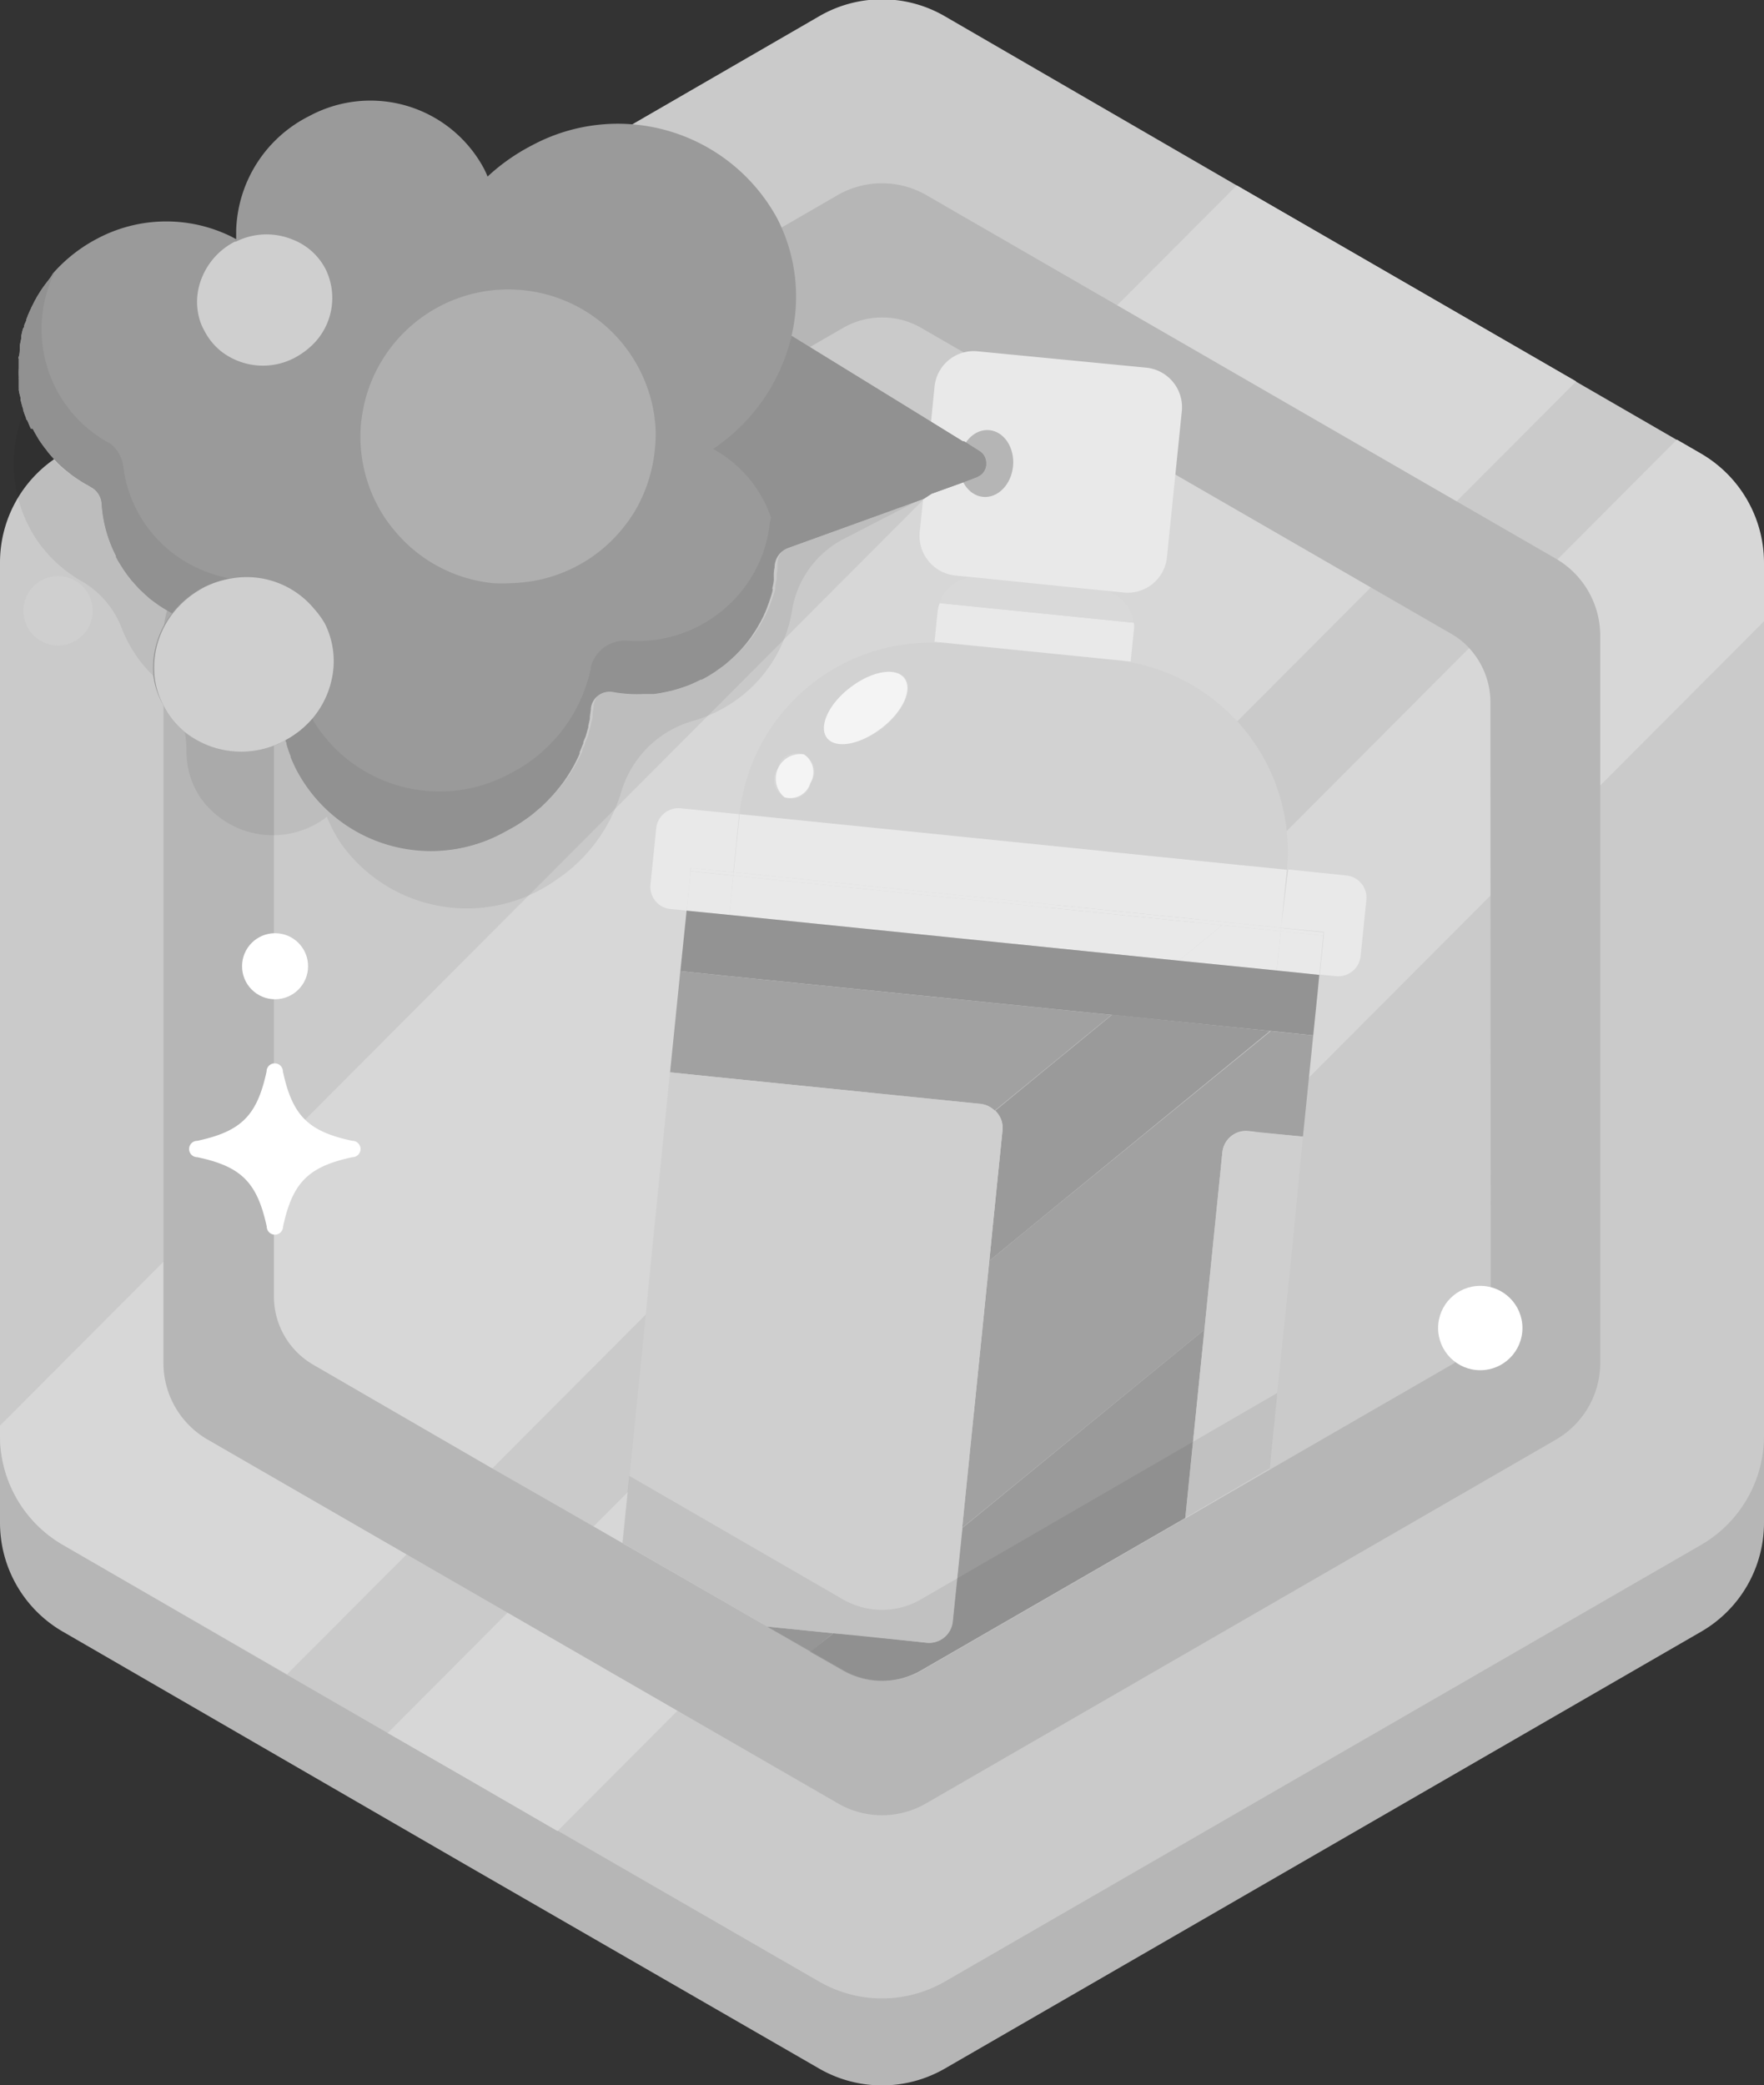 <svg xmlns="http://www.w3.org/2000/svg" viewBox="0 0 107.93 127.55"><rect x="0" y="0" width="107.93" height="127.55" fill="#333333" stroke="none"/><defs><style>.cls-1{isolation:isolate}.cls-2{fill:#b6b6b6}.cls-3{fill:#cacaca}.cls-4{fill:#d7d7d7}.cls-5{fill:#fff}.cls-6{fill:#d2d2d2}.cls-7{fill:#e9e9e9}.cls-8{fill:#d9d9d9}.cls-9{fill:#f4f4f4}.cls-10{opacity:.07;mix-blend-mode:multiply}.cls-11{fill:#b5b5b5}.cls-12{fill:#a1a1a1}.cls-13{fill:#939393}.cls-14{fill:#9a9a9a}.cls-15{fill:#cfcfcf}.cls-16{fill:none}.cls-17{fill:#afafaf}.cls-18{fill:#919191}</style></defs><title>street-smartist</title><g class="cls-1"><g id="Layer_2" data-name="Layer 2"><g id="Layer_1-2" data-name="Layer 1"><path class="cls-2" d="M107.93 39.73v53.41a7.69 7.69 0 0 1-3.86 6.67l-46.25 26.71a7.7 7.7 0 0 1-7.71 0L28.39 114 3.86 99.81A7.69 7.69 0 0 1 0 93.14V39.73a7.71 7.71 0 0 1 3.86-6.68l46.25-26.7a7.7 7.7 0 0 1 7.71 0l17.81 10.28 28.44 16.42a7.76 7.76 0 0 1 3.86 6.68z"/><path class="cls-3" d="M107.93 34.41v53.41a7.71 7.71 0 0 1-3.86 6.68l-46.25 26.7a7.7 7.7 0 0 1-7.71 0l-16-9.23-5.72-3.31-4.67-2.66-6.16-3.56-13.7-7.94A7.71 7.71 0 0 1 0 87.82V34.41a7.69 7.69 0 0 1 3.86-6.67L50.11 1a7.65 7.65 0 0 1 7.71 0l17.81 10.32 20.76 12 6.16 3.56 1.47.85a7.73 7.73 0 0 1 3.86 6.67z"/><path class="cls-4" d="M96.44 23.33l-78.88 79.08-13.7-7.91A7.71 7.71 0 0 1 0 87.82v-.62l75.67-75.86zm11.49 11.08V38l-73.82 74-5.72-3.31-4.67-2.69 78.88-79.11 1.47.85a7.73 7.73 0 0 1 3.86 6.67z"/><path class="cls-2" d="M95.21 34.18L56.67 11.93a5.44 5.44 0 0 0-5.41 0L12.72 34.18A5.43 5.43 0 0 0 10 38.86v44.51a5.41 5.41 0 0 0 2.7 4.68l38.56 22.25a5.38 5.38 0 0 0 5.41 0l38.54-22.25a5.43 5.43 0 0 0 2.7-4.68V38.86a5.45 5.45 0 0 0-2.7-4.68zm-4 45.13a4.82 4.82 0 0 1-2.39 4.16l-32.41 18.7a4.79 4.79 0 0 1-2.39.65 4.87 4.87 0 0 1-2.41-.65L36.2 93.3 30 89.75l-10.84-6.28a4.82 4.82 0 0 1-2.4-4.16V42.93a4.79 4.79 0 0 1 2.41-4.16l32.39-18.7a4.76 4.76 0 0 1 2.44-.65 4.69 4.69 0 0 1 2.39.65l32.41 18.7A4.61 4.61 0 0 1 90.19 40a4.86 4.86 0 0 1 1 2.9z"/><path class="cls-5" d="M21.56 70.78c-2.7.58-3.66 1.55-4.24 4.24a.49.49 0 0 1-1 0c-.59-2.7-1.55-3.67-4.25-4.24a.5.5 0 0 1 0-1c2.7-.58 3.66-1.55 4.24-4.24a.49.49 0 0 1 1 0c.58 2.7 1.55 3.67 4.25 4.24a.5.5 0 0 1 0 1z"/><circle class="cls-5" cx="16.83" cy="59.1" r="2.02"/><circle class="cls-5" cx="90.57" cy="81.23" r="2.58"/><path class="cls-6" d="M68.22 40.37l-10.09-1A11.76 11.76 0 0 0 45.25 49.8l33.49 3.4a11.76 11.76 0 0 0-10.52-12.83zM49.6 47.9a1.13 1.13 0 1 1-2-.89 1.13 1.13 0 1 1 2 .89zm4.4-3.36c-1.31 1-2.8 1.29-3.33.6s.09-2.06 1.4-3.07 2.79-1.29 3.32-.6-.14 2.06-1.39 3.07z"/><path class="cls-7" d="M57.37 37.38l-.19 1.87 12 1.21.19-1.87a1.68 1.68 0 0 0 0-.5l-11.87-1.2a1.94 1.94 0 0 0-.13.49z"/><path class="cls-8" d="M57.48 36.89l11.87 1.2a2.26 2.26 0 0 0-2-2l-7.47-.76a2.25 2.25 0 0 0-2.4 1.56z"/><path class="cls-7" d="M78.38 56.75L81 57v.2l-.25 2.41 1 .1a1.38 1.38 0 0 0 1.5-1.23l.35-3.43a1.36 1.36 0 0 0-1.22-1.5l-3.57-.37a.13.13 0 0 0 0 .06zm-36.13-3.46v-.2l2.62.26.35-3.49a.13.13 0 0 1 0-.06l-3.57-.36a1.37 1.37 0 0 0-1.5 1.23l-.35 3.43a1.36 1.36 0 0 0 1.22 1.5l1 .1.24-2.41zm2.64.06l33.49 3.4.35-3.49a.13.13 0 0 1 0-.06l-33.48-3.4a.13.13 0 0 0 0 .06z"/><rect class="cls-7" x="79.64" y="58.42" width="2.42" transform="rotate(-84.2 80.855 58.423)"/><rect class="cls-7" x="40.92" y="54.49" width="2.42" transform="rotate(-84.2 42.136 54.497)"/><path class="cls-7" transform="rotate(-84.2 43.57 53.32)" d="M43.47 52.01h.2v2.62h-.2z"/><path class="cls-7" transform="rotate(-84.2 79.679 56.988)" d="M79.57 55.67h.2v2.62h-.2z"/><path class="cls-7" d="M74.77 56.59l3.59.37.02-.21-33.5-3.4-.01.21 29.9 3.03z"/><path class="cls-7" transform="rotate(-84.2 79.544 58.294)" d="M78.33 56.98h2.42v2.62h-2.42z"/><path class="cls-7" d="M78.36 56.96l-3.59-.37-2.65 2.17 5.99.6.25-2.4z"/><path class="cls-7" transform="rotate(-84.2 43.442 54.631)" d="M42.23 53.32h2.42v2.62h-2.42z"/><path class="cls-7" d="M44.87 53.56l-.25 2.4 27.5 2.8 2.65-2.17-29.9-3.03z"/><path class="cls-9" d="M52 42.07c-1.31 1-1.93 2.39-1.4 3.07s2 .42 3.33-.6 1.93-2.39 1.39-3.07-2-.42-3.32.6zm-2.81 4.07A1.5 1.5 0 0 0 48 48.77a1.29 1.29 0 0 0 1.58-.87 1.31 1.31 0 0 0-.39-1.76z"/><path class="cls-7" d="M56.48 30.55l-.21 2a2.44 2.44 0 0 0 2.17 2.65l1.42.14 7.47.76 1.42.14a2.41 2.41 0 0 0 2.65-2.16l.91-8.94a2.43 2.43 0 0 0-2.16-2.65l-10.32-1a2.41 2.41 0 0 0-2.65 2.16l-.2 2z"/><path class="cls-7" d="M58.38 26.53l.53.32h.08a2.25 2.25 0 0 1 .36-.24L57 25.59v.07zm-1.9 3.98v.04l.26-.14-.26.1z"/><path class="cls-10" d="M56.48 30.51v.04l.26-.14-.26.1z"/><ellipse class="cls-11" cx="60.34" cy="28.35" rx="2.05" ry="1.65" transform="rotate(-84.88 60.341 28.35)"/><path class="cls-12" d="M50.98 99.9l-1.39 1.13-2.67-1.54 4.06.41z"/><path class="cls-13" d="M78.11 59.36l-5.99-.6-27.5-2.8-2.61-.26-.38 3.7 2.61.27 23.81 2.41 9.66.98h.03l2.61.27.27-2.64.1-1.06-2.61-.27z"/><path class="cls-12" d="M44.24 59.67l-2.61-.27.37-3.7-3.06 30.19L41 65.59l2.61.27L60 67.52a1.48 1.48 0 0 1 .86.41l7.15-5.85zm36.11 3.66l-2.61-.26-14.15 11.54-3.06 2.51-1.66 16.33 14.82-12.12.57-5.63.53-5.22a1.45 1.45 0 0 1 1.59-1.3l.73.08 2.61.26z"/><path class="cls-14" d="M38.94 85.89l-.86 8.5v-.01l.86-8.49zm34.75-4.56l-1.17 11.52-16.16 9.32a4.79 4.79 0 0 1-2.39.65 4.87 4.87 0 0 1-2.41-.65l-2-1.14L51 99.9l1.39.14 4.33.44a1.45 1.45 0 0 0 1.58-1.3l.59-5.73z"/><rect class="cls-14" x="80.14" y="60.16" width="1.07" transform="matrix(.1 -.99 .99 .1 12.67 134.34)"/><path class="cls-14" d="M60.9 67.93a1.45 1.45 0 0 1 .44 1.18l-.53 5.22-.28 2.79 3.06-2.51 14.12-11.55-9.66-1z"/><path class="cls-15" d="M61.34 69.11l-.53 5.22-.28 2.79-1.66 16.33-.59 5.73a1.45 1.45 0 0 1-1.58 1.3l-4.33-.48-1.37-.1-4.06-.41-8.84-5.1.86-8.5L41 65.59l2.61.27L60 67.52a1.48 1.48 0 0 1 .86.41 1.45 1.45 0 0 1 .48 1.18zm18.38.41L79 77l-1.35 12.88-5.13 3 1.17-11.52.57-5.63.53-5.22a1.45 1.45 0 0 1 1.59-1.3l.73.07z"/><path class="cls-10" d="M56.36 97.82a4.79 4.79 0 0 1-2.39.65 4.87 4.87 0 0 1-2.41-.65L38.5 90.27l-.42 4.11 8.84 5.1 2.67 1.52 2 1.14a4.87 4.87 0 0 0 2.41.65 4.79 4.79 0 0 0 2.39-.65l16.16-9.32 5.13-3 .47-4.62zm0 0a4.79 4.79 0 0 1-2.39.65 4.87 4.87 0 0 1-2.41-.65L38.5 90.27l-.42 4.11 8.84 5.1 2.67 1.52 2 1.14a4.87 4.87 0 0 0 2.41.65 4.79 4.79 0 0 0 2.39-.65l16.16-9.32 5.13-3 .47-4.62z"/><path class="cls-16" d="M3.34 39.46a2.12 2.12 0 1 1 2.32-1.89 2.12 2.12 0 0 1-2.32 1.89z"/><path class="cls-10" d="M14.45 14.11l-.26.39.26.14c-.01-.18 0-.35 0-.53zm33.96 19.21a1.29 1.29 0 0 0-.84 1.14v.11c0 .04 0 .36-.05.54a2.34 2.34 0 0 1 0 .26 3.73 3.73 0 0 1-.09.46v.2c0 .07-.12.41-.19.62a1.46 1.46 0 0 1-.07.19c-.06.17-.12.33-.19.49a1.11 1.11 0 0 0-.07.16c-.1.2-.2.4-.32.6a1 1 0 0 1-.08.14c-.09.16-.2.32-.31.48l-.09.14c-.14.18-.28.37-.44.55l-.08.09c-.13.15-.27.29-.42.44l-.13.12c-.18.17-.35.32-.54.47l-.08.06-.52.37-.19.12a6.65 6.65 0 0 1-.58.33h-.06l-.12.05c-.2.1-.39.19-.59.27l-.27.1-.46.15-.32.09-.41.09-.36.07-.35.05h-.66a8.39 8.39 0 0 1-1.81-.12 1.18 1.18 0 0 0-1.4 1v.07l-.06.44a.51.51 0 0 0 0 .13c0 .15-.06.31-.1.46s0 0 0 .06l-.15.54c0 .16-.11.31-.16.47a1.17 1.17 0 0 1-.05.11c0 .14-.11.28-.17.42a.36.36 0 0 1 0 .09 9.25 9.25 0 0 1-.51 1l-.06.1-.24.38a.36.36 0 0 0-.07.1c-.1.15-.21.29-.32.43-.12.15-.24.3-.37.44l-.07.08-.31.33-.11.11-.32.31a.7.7 0 0 0-.1.08l-.43.36-.09.07c-.12.09-.24.18-.37.26l-.17.12-.31.2-.19.11-.36.2-.13.07A9.29 9.29 0 0 1 18.12 47c-.12-.24-.23-.49-.33-.73a.14.14 0 0 0 0-.06 6.28 6.28 0 0 1-.25-.73.19.19 0 0 1 0-.08 1.09 1.09 0 0 1-.05-.17l-.18.1a5.55 5.55 0 0 1-6-.54 6.56 6.56 0 0 1 .1 1.21 5.1 5.1 0 0 0 .88 2.83 5.42 5.42 0 0 0 7.55 1.25l.16-.12a9 9 0 0 0 .89 1.67 9.45 9.45 0 0 0 13.17 2.17A9.89 9.89 0 0 0 38 48.47a6.41 6.41 0 0 1 4.38-4.37 8.65 8.65 0 0 0 2.49-1.16 8.4 8.4 0 0 0 3.58-5.54 6 6 0 0 1 3.1-4.4l5.16-2.66zM10.56 37.5l-.12-.07-.44-.25-.24-.18-.39-.28-.18-.14c-.17-.15-.34-.3-.5-.46L8.52 36l-.42-.5a.71.71 0 0 1-.1-.09c-.15-.18-.29-.38-.43-.58l-.12-.19c-.12-.19-.24-.38-.34-.58a.43.43 0 0 0 0-.07 8.28 8.28 0 0 1-.88-3.17 1.22 1.22 0 0 0-.66-1l-.22-.13c-.14-.08-.29-.16-.42-.25l-.26-.17c-.13-.09-.26-.18-.38-.28l-.29-.2c-.19-.15-.36-.31-.54-.48a.86.86 0 0 0-.13-.14c-.13-.14-.26-.28-.38-.43a1.84 1.84 0 0 1-.17-.22c-.11-.13-.21-.27-.31-.41l-.15-.22c-.13-.22-.26-.44-.38-.67H2c-.09-.18-.17-.36-.25-.54s0-.08-.05-.13a4.24 4.24 0 0 1-.18-.5 8.4 8.4 0 0 0 .75 8A8.31 8.31 0 0 0 5 35.55a5.65 5.65 0 0 1 2.47 2.93 8.22 8.22 0 0 0 .85 1.6 7.89 7.89 0 0 0 1.12 1.31 5.41 5.41 0 0 1 1.12-3.89z"/><path class="cls-14" d="M1.46 25v.05a4.24 4.24 0 0 0 .18.5 4.24 4.24 0 0 1-.18-.5V25zm.25.67c.08.18.16.36.25.54H2c-.13-.21-.21-.36-.29-.54zm8.85 11.83l-.12-.07zm-4.33-6.68A8.28 8.28 0 0 0 7.1 34a.43.43 0 0 1 0 .07.43.43 0 0 0 0-.07 8.09 8.09 0 0 1-.87-3.18zM18.12 47a9.51 9.51 0 0 0 1.28 1.87A9.51 9.51 0 0 1 18.12 47zm-.67-1.76a1.09 1.09 0 0 0 .05.17c0-.06 0-.12-.05-.18z"/><path class="cls-14" d="M60.33 28.25a.86.86 0 0 0-.4-.66L59 27h-.08l-.47-.29-1.28-.79-.42-.26-8.32-5.12a10.49 10.49 0 0 0-.86-7.15 11.1 11.1 0 0 0-15-4.51 12.23 12.23 0 0 0-2.74 1.92 4.84 4.84 0 0 0-.21-.47 7.88 7.88 0 0 0-10.7-3.23 8.09 8.09 0 0 0-4.47 7v.53l-.26-.14a9 9 0 0 0-8.19.08 9.45 9.45 0 0 0-2.67 2.05l-.09.1-.17.28-.24.31-.18.24-.15.22-.25.4a1.28 1.28 0 0 1-.11.2l-.15.3a2 2 0 0 0-.1.21c-.07.15-.14.3-.2.45a1.34 1.34 0 0 1-.07.18c0 .12-.09.24-.13.37s0 .11-.05.17-.1.33-.14.5v.15l-.09.44a.69.69 0 0 1 0 .13c0 .18 0 .36-.06.54s0 .09 0 .14v.57a5.24 5.24 0 0 0 0 .56.57.57 0 0 0 0 .13v.51a.15.15 0 0 1 0 .07c0 .18.07.37.11.55v.13c.05.18.09.36.15.53s0 0 0 .05a4.24 4.24 0 0 0 .18.5c0 .05 0 .09.05.13s.16.36.25.54H2c.12.23.25.45.38.67l.15.22c.1.14.2.28.31.41a1.84 1.84 0 0 0 .17.22c.12.15.25.29.38.43a.86.86 0 0 1 .13.14c.18.17.35.33.54.48l.22.17c.12.1.25.19.38.28l.26.17c.13.09.28.17.42.25l.22.13a1.24 1.24 0 0 1 .66 1A8.09 8.09 0 0 0 7.1 34a.43.43 0 0 1 0 .07c.1.2.22.39.34.58l.12.19c.14.2.28.4.43.58a.71.71 0 0 0 .07.09l.42.47.17.16c.16.16.33.31.5.46l.18.14.39.28.26.17.42.25.12.07a5.41 5.41 0 0 0-1.13 3.89 4.83 4.83 0 0 0 .61 1.74 5 5 0 0 0 1.34 1.66 5.55 5.55 0 0 0 6 .54l.18-.1c0 .06 0 .12.05.18a.19.19 0 0 0 0 .08 6.28 6.28 0 0 0 .25.73.14.14 0 0 1 0 .06c.1.24.21.49.33.73a9.29 9.29 0 0 0 12.79 3.83l.13-.07.36-.2.19-.11.31-.2.17-.12c.13-.08.25-.17.37-.26l.09-.07.43-.36a.7.7 0 0 1 .1-.08l.32-.31.11-.11.31-.33a.27.27 0 0 0 .07-.08c.13-.14.25-.29.37-.44.11-.14.22-.28.32-.43a.36.36 0 0 1 .07-.1l.24-.38.06-.1a9.25 9.25 0 0 0 .51-1 .36.36 0 0 0 0-.09c.06-.14.12-.28.17-.42a1.17 1.17 0 0 0 .05-.11c0-.16.11-.31.16-.47l.15-.53v-.07c0-.02.07-.31.1-.46a.51.51 0 0 1 0-.13l.06-.44v-.07a1.18 1.18 0 0 1 1.4-1 8.3 8.3 0 0 0 1.8.12h.66l.35-.05.36-.07.41-.09.32-.09.46-.15.27-.1c.2-.08.39-.17.59-.27l.12-.06h.06a6.65 6.65 0 0 0 .58-.33l.19-.12.52-.37.08-.06c.18-.15.36-.3.54-.47l.13-.12c.15-.15.29-.29.42-.44l.08-.09c.16-.18.3-.37.44-.55l.09-.14c.11-.16.22-.32.31-.48a1 1 0 0 0 .08-.14c.12-.2.22-.4.32-.6a1.11 1.11 0 0 1 .07-.16c.07-.16.13-.32.19-.49a1.46 1.46 0 0 0 .07-.19c.07-.21.14-.41.19-.62s0-.13 0-.2a3.73 3.73 0 0 0 .09-.46 2.34 2.34 0 0 0 0-.26c0-.18 0-.36.05-.54v-.08a1.29 1.29 0 0 1 .84-1.14l8.3-3 .46-.3 1.78-.64 1-.38.13-.07a.86.86 0 0 0 .42-.86z"/><path class="cls-15" d="M3.77 35.25a2.12 2.12 0 1 0 1.89 2.32 2.12 2.12 0 0 0-1.89-2.32zm8.74-15.01a3.89 3.89 0 0 0 1.06 1.28 4.17 4.17 0 0 0 4.45.37l.16-.09a5.07 5.07 0 0 0 .54-.36c.13-.1.25-.21.37-.32a4 4 0 0 0 .83-4.66 3.81 3.81 0 0 0-2-1.8 4.19 4.19 0 0 0-3.36.06l-.13.06h-.06a4.27 4.27 0 0 0-2.24 2.94 3.83 3.83 0 0 0 .07 1.78 3.24 3.24 0 0 0 .31.74z"/><path class="cls-17" d="M40.12 26.45a8.82 8.82 0 0 0-.54-2.81A9 9 0 0 0 32 17.75a9.13 9.13 0 0 0-2.92.18 9.05 9.05 0 0 0-6.81 6.85c-.07.34-.13.69-.17 1a9 9 0 0 0 1.48 5.94 9.86 9.86 0 0 0 1.54 1.75 9 9 0 0 0 5.05 2.2 10.24 10.24 0 0 0 1.1 0 9.67 9.67 0 0 0 1.88-.24 9.05 9.05 0 0 0 5.19-3.42c.16-.21.3-.42.44-.64a9 9 0 0 0 1-2.33 9.12 9.12 0 0 0 .28-1.49 9.53 9.53 0 0 0 .06-1.1z"/><path class="cls-18" d="M60.33 28.25a.86.86 0 0 0-.4-.66L59 27h-.08l-.47-.29-1.28-.79-.42-.26-8.32-5.12c0 .07 0 .14-.05.21a11.47 11.47 0 0 1-4.75 6.71 7.6 7.6 0 0 1 3.13 3.22 7 7 0 0 1 .42 1 1.88 1.88 0 0 0-.1.47 8.21 8.21 0 0 1-.46 1.85 8.18 8.18 0 0 1-8.2 5.19 2.16 2.16 0 0 0-2.27 1.59.29.29 0 0 0 0 .1c-.06.29-.14.58-.23.87a9.4 9.4 0 0 1-4.74 5.58 9.05 9.05 0 0 1-12.09-3.38 5.75 5.75 0 0 1-1.61 1.31c0 .06 0 .12.05.18a.19.19 0 0 0 0 .08 6.28 6.28 0 0 0 .25.73.14.14 0 0 1 0 .06c.1.24.21.49.33.73a9.29 9.29 0 0 0 12.79 3.83l.13-.07.36-.2.19-.11.31-.2.17-.12c.13-.08.25-.17.37-.26l.09-.07.43-.36a.7.7 0 0 1 .1-.08l.32-.31.11-.11.31-.33a.27.27 0 0 0 .07-.08c.13-.14.25-.29.37-.44.11-.14.22-.28.32-.43a.36.36 0 0 1 .07-.1l.24-.38.06-.1a9.25 9.25 0 0 0 .51-1 .36.36 0 0 0 0-.09c.06-.14.12-.28.17-.42a1.17 1.17 0 0 0 .05-.11c0-.16.11-.31.16-.47l.15-.53v-.07c0-.02.07-.31.1-.46a.51.51 0 0 1 0-.13l.06-.44v-.07a1.18 1.18 0 0 1 1.4-1 8.3 8.3 0 0 0 1.8.12h.66l.35-.05.36-.07.41-.09.32-.09.46-.15.27-.1c.2-.08.39-.17.59-.27l.12-.06h.06a6.65 6.65 0 0 0 .58-.33l.19-.12.52-.37.08-.06c.18-.15.36-.3.54-.47l.13-.12c.15-.15.29-.29.42-.44l.08-.09c.16-.18.3-.37.44-.55l.09-.14c.11-.16.22-.32.31-.48a1 1 0 0 0 .08-.14c.12-.2.22-.4.32-.6a1.11 1.11 0 0 1 .07-.16c.07-.16.13-.32.19-.49a1.46 1.46 0 0 0 .07-.19c.07-.21.14-.41.19-.62s0-.13 0-.2a3.73 3.73 0 0 0 .09-.46 2.34 2.34 0 0 0 0-.26c0-.18 0-.36.05-.54v-.08a1.29 1.29 0 0 1 .84-1.14l8.3-3 .5-.32 1.78-.64 1-.38.13-.07a.86.86 0 0 0 .42-.86zm-51.99 2.9c-.09-.17-.16-.34-.24-.52a7.64 7.64 0 0 1-.55-2.07 2.17 2.17 0 0 0-.76-1.4A1.94 1.94 0 0 0 6.5 27a7.94 7.94 0 0 1-3.14-10.38l-.09.1-.2.28-.24.31-.18.24-.15.22-.25.4a1.28 1.28 0 0 1-.11.2l-.15.3a2 2 0 0 0-.1.21c-.07.15-.14.3-.2.45a1.34 1.34 0 0 1-.07.18c0 .12-.09.24-.13.37s0 .11-.05.17-.1.33-.14.5v.15l-.09.44a.69.69 0 0 1 0 .13c0 .18 0 .36-.06.54s0 .09 0 .14v.57a5.24 5.24 0 0 0 0 .56.57.57 0 0 0 0 .13v.51a.15.15 0 0 1 0 .07c0 .18.07.37.11.55v.13c.05.18.09.36.15.53s0 0 0 .05a4.24 4.24 0 0 0 .18.5c0 .05 0 .09.05.13s.16.36.25.54H2c.12.23.25.45.38.67l.15.22c.1.14.2.28.31.41a1.84 1.84 0 0 0 .17.22c.12.15.25.29.38.43a.86.86 0 0 1 .13.14c.18.17.35.33.54.48l.22.17c.12.1.25.19.38.28l.26.17c.13.09.28.17.42.25l.22.13a1.24 1.24 0 0 1 .66 1A8.09 8.09 0 0 0 7.1 34a.43.43 0 0 1 0 .07c.1.2.22.39.34.58l.12.19c.14.2.28.4.43.58a.71.71 0 0 0 .07.09l.42.47.17.16c.16.16.33.31.5.46l.18.14.39.28.26.17.42.25.12.07a5.78 5.78 0 0 1 1.51-1.35c.13-.08.26-.16.4-.23a5.72 5.72 0 0 1 1.67-.54A8.37 8.37 0 0 1 10.8 34a7.9 7.9 0 0 1-2.46-2.85z"/><path class="cls-15" d="M19.29 37.32l-.12-.14a5.36 5.36 0 0 0-5-1.8 5.72 5.72 0 0 0-1.67.54c-.14.07-.27.15-.4.23a5.78 5.78 0 0 0-1.51 1.35 5.41 5.41 0 0 0-1.13 3.89 4.83 4.83 0 0 0 .54 1.75 5 5 0 0 0 1.34 1.66 5.55 5.55 0 0 0 6 .54l.18-.1a5.75 5.75 0 0 0 1.61-1.31 5.47 5.47 0 0 0 1.15-2.31 5.12 5.12 0 0 0-.41-3.49 5.44 5.44 0 0 0-.58-.81z"/></g></g></g></svg>